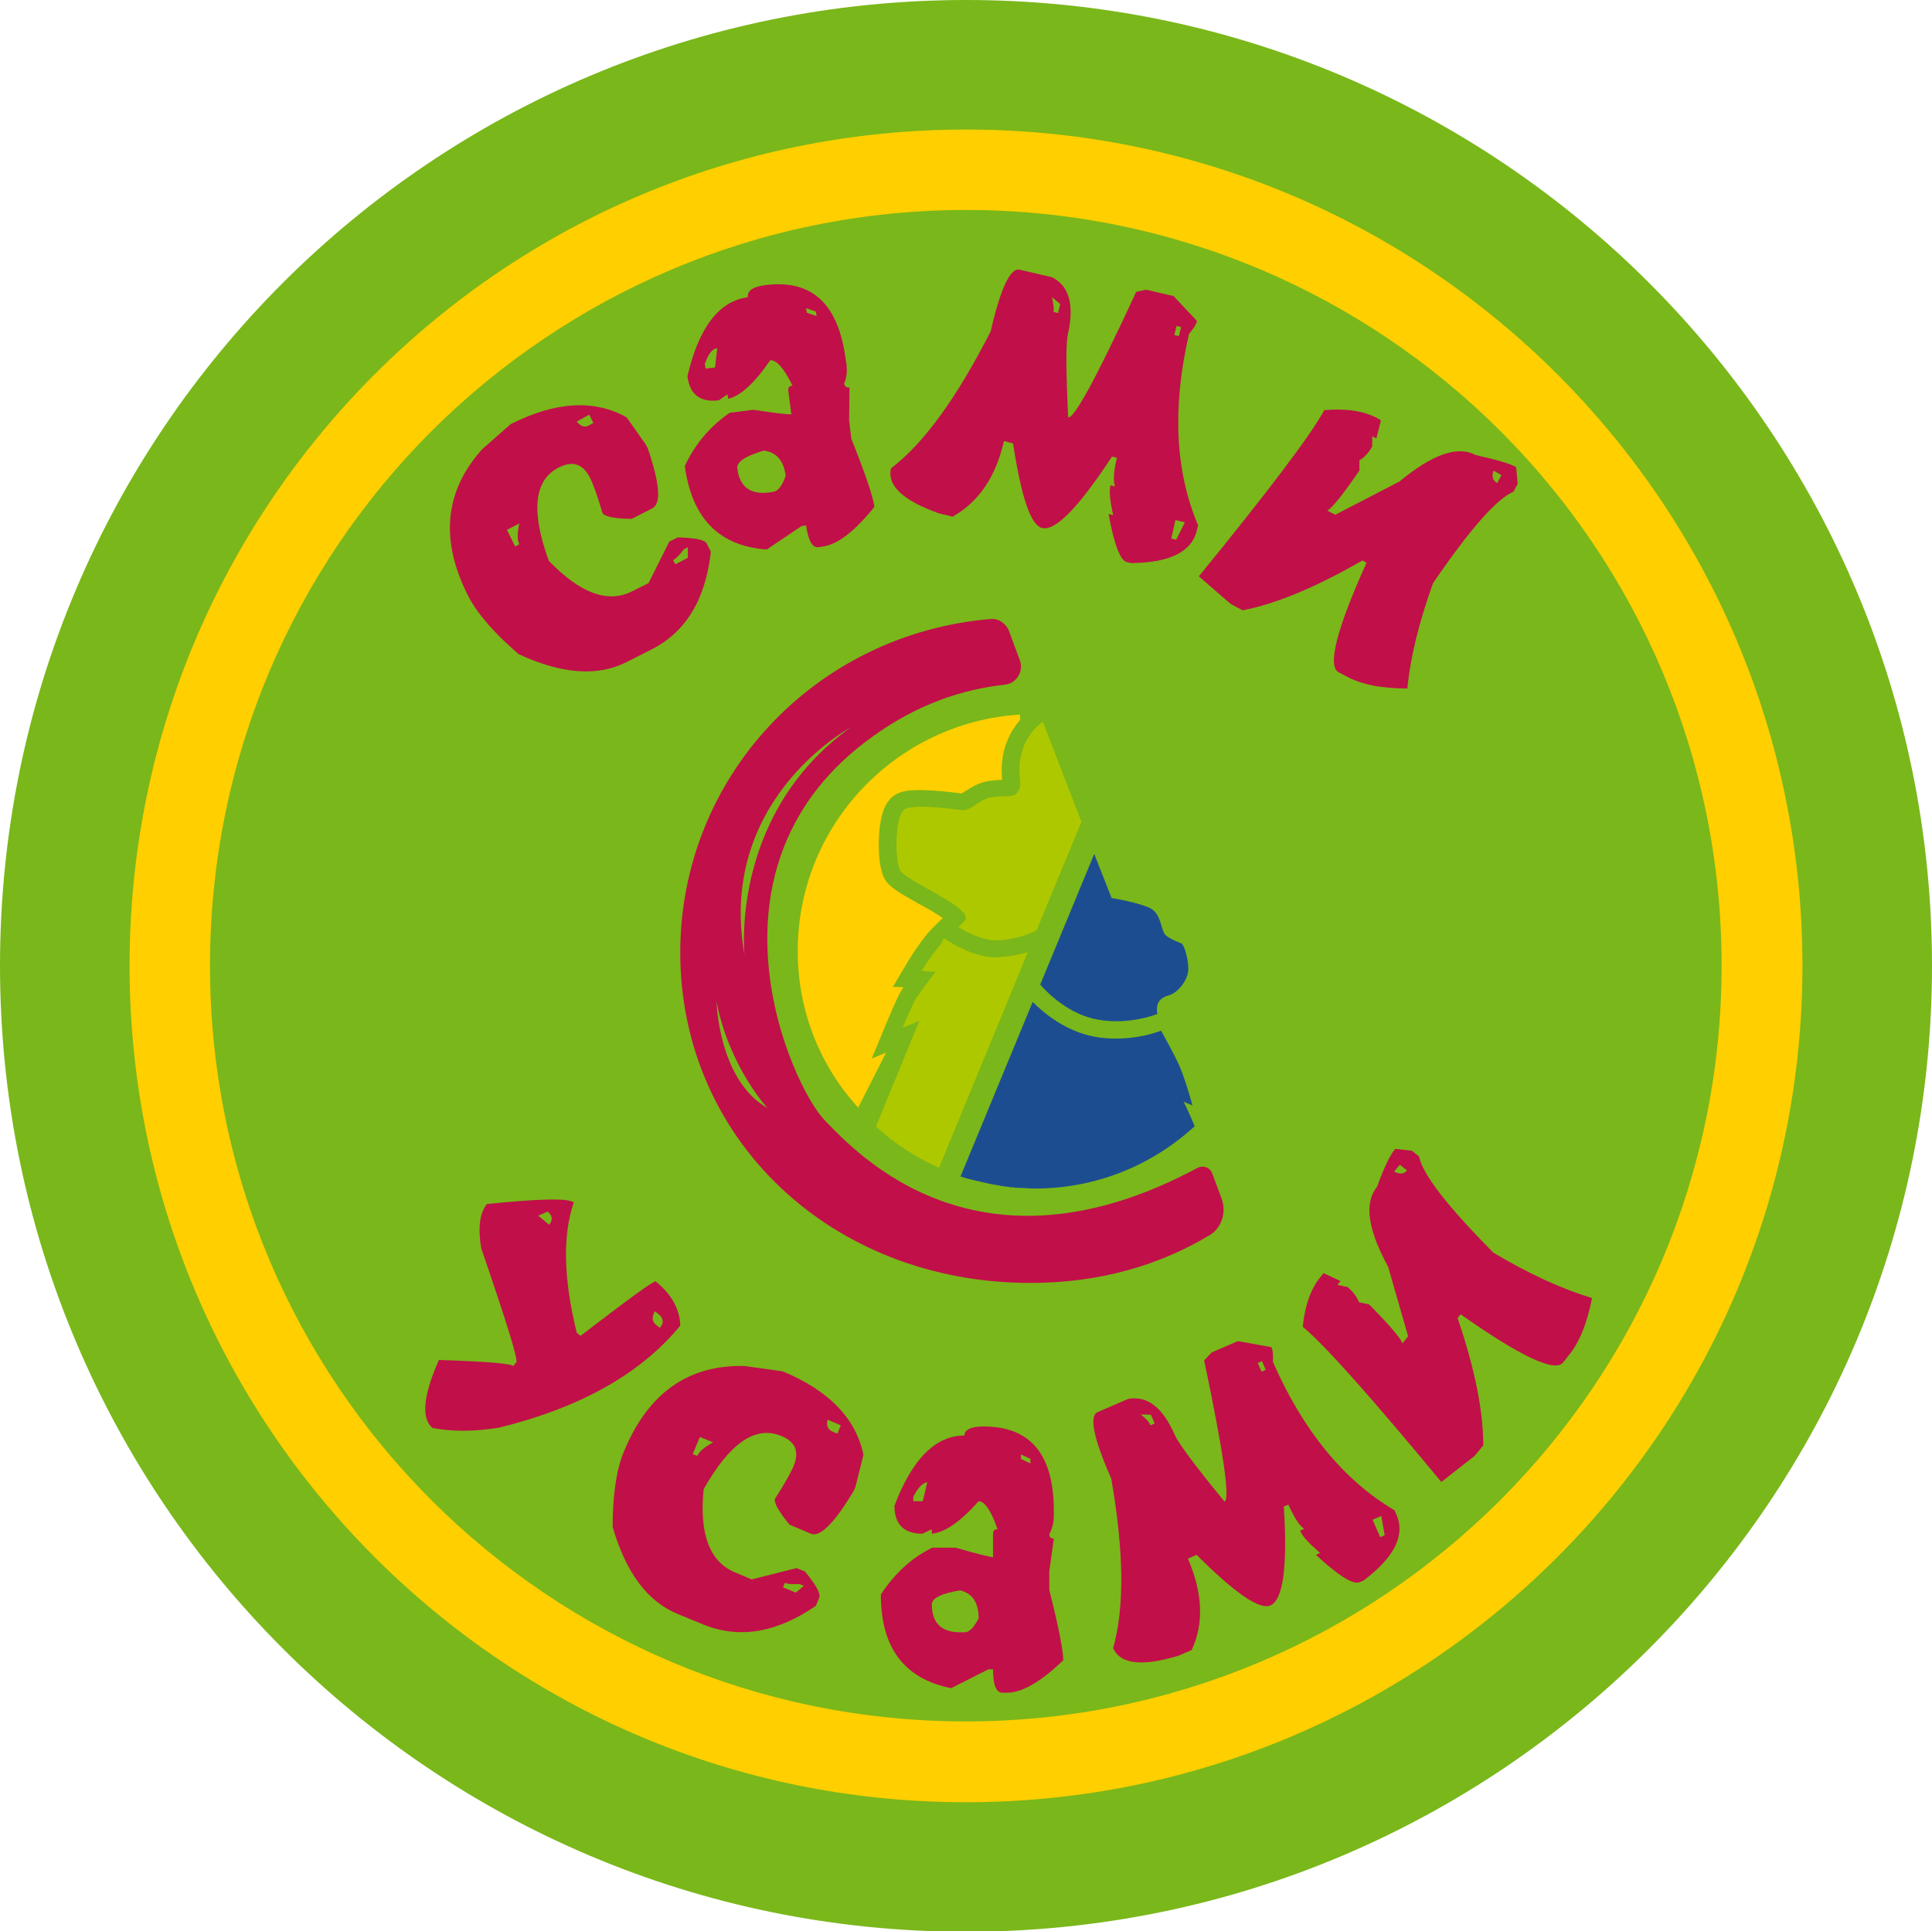 <?xml version="1.0" encoding="utf-8"?>
<!-- Generator: Adobe Illustrator 18.1.1, SVG Export Plug-In . SVG Version: 6.00 Build 0)  -->
<svg version="1.1"
	 id="svg43" xmlns:rdf="http://www.w3.org/1999/02/22-rdf-syntax-ns#" xmlns:cc="http://creativecommons.org/ns#" xmlns:svg="http://www.w3.org/2000/svg" xmlns:dc="http://purl.org/dc/elements/1.1/"
	 xmlns="http://www.w3.org/2000/svg" xmlns:xlink="http://www.w3.org/1999/xlink" x="0px" y="0px"
	 viewBox="465.8 -195.7 511.5 511.3" enable-background="new 465.8 -195.7 511.5 511.3" xml:space="preserve">
<g id="Layer1000">
	<path id="path2" fill="#7AB71A" d="M721.6-195.7c141.2,0,255.7,114.5,255.7,255.7S862.8,315.8,721.6,315.8S465.8,201.3,465.8,60
		S580.3-195.7,721.6-195.7C721.6-195.7,721.6-195.7,721.6-195.7z"/>
	<path id="path4" fill="#7AB71A" d="M721.6-150.8C838-150.8,932.4-56.4,932.4,60S838,270.8,721.6,270.8S510.8,176.4,510.8,60
		C510.8-56.4,605.1-150.8,721.6-150.8C721.6-150.8,721.6-150.8,721.6-150.8z"/>
	<path id="path6" fill="#FFCF00" d="M721.6-161.4c61.2,0,116.5,24.8,156.6,64.9C918.2-56.5,943-1.1,943,60s-24.8,116.5-64.9,156.6
		c-40.1,40.1-95.4,64.9-156.6,64.9S605.1,256.7,565,216.6c-40.1-40.1-64.9-95.4-64.9-156.6S524.9-56.5,565-96.6
		C605.1-136.7,660.4-161.4,721.6-161.4L721.6-161.4z M863.1-81.5c-36.2-36.2-86.3-58.6-141.5-58.6S616.3-117.7,580-81.5
		C543.8-45.3,521.4,4.7,521.4,60s22.4,105.3,58.6,141.5c36.2,36.2,86.3,58.6,141.5,58.6s105.3-22.4,141.5-58.6
		c36.2-36.2,58.6-86.3,58.6-141.5S899.3-45.3,863.1-81.5L863.1-81.5z"/>
	<path id="path8" fill="#C10F4A" d="M668.4-120.2c12.3-1.6,19.4,4.9,21.3,19.7l0.2,1.2c0.2,1.9,0.1,3.6-0.6,5.1
		c0.1,0.8,0.6,1.2,1.4,1.1l-0.1,8.7l0.6,4.9c3.8,9.5,5.8,15.5,6.1,18c-5.2,6.5-9.8,10-13.6,10.5l-1.2,0.2c-1.6,0.2-2.7-1.7-3.3-5.8
		l-1.2,0.2l-9.2,6.2c-12.6-0.9-19.8-8.2-21.7-22.1c2.8-6,6.8-10.6,11.9-14.1l6.2-0.8c6,0.9,9.4,1.3,10.1,1.2l-0.8-6.2
		c-0.1-0.8,0.2-1.3,1.1-1.4c-2.3-4.7-4.3-6.9-5.9-6.7c-4.1,6-7.8,9.4-11.1,10.2l-0.2-1.2l-2.3,1.6c-4.9,0.6-7.7-1.5-8.3-6.4
		c3-12.9,8.4-19.9,16-20.9C663.6-118.7,665.1-119.8,668.4-120.2L668.4-120.2z M652.4-99.3L652.4-99.3l0.2,1.2l2.5-0.3l0.6-5.1
		C654.4-103.4,653.3-102,652.4-99.3z M661-71.7L661-71.7c0.6,4.9,3.4,7,8.4,6.4l1.2-0.2c1.2-0.2,2.3-1.6,3.2-4.2
		c-0.5-4.1-2.5-6.3-5.8-6.7C663.1-74.9,660.8-73.4,661-71.7z M679.2-114.1L679.2-114.1l0.2,1.2l2.6,0.9l-0.2-1.2L679.2-114.1z"/>
	<path id="path10" fill="#C10F4A" d="M769.2-119l7.3,1.7l6.2,6.6c-0.2,0.9-0.9,2-2.1,3.4c-4.5,19.4-3.7,36.3,2.4,50.7l-0.3,1.2
		c-1.3,5.8-7.2,8.7-17.4,8.8l-1.3-0.3c-1.7-0.6-3.3-4.9-4.7-12.7l1.2,0.3c-0.8-3.7-1.1-6.3-0.7-7.9l1.2,0.3
		c-0.5-1.4-0.4-3.9,0.5-7.6l-1.3-0.3c-8.8,13.4-15,19.8-18.5,18.9c-3-0.7-5.5-8.1-7.7-22.4l-2.4-0.6c-2.2,9.6-6.8,16.2-13.6,20
		l-3.7-0.9c-9.5-3.4-13.7-7.4-12.6-11.9c8.7-6.6,17.5-18.8,26.4-36.3c2.6-11.4,5.2-16.8,7.6-16.3l8.6,2c4.6,2.3,6,7.4,4.2,15.2
		c-0.5,2.2-0.5,9.5,0.1,21.9c1.6,0.4,7.6-10.7,18-33.2L769.2-119z M744.3-117L744.3-117c0.4,1.8,0.6,3.1,0.4,3.9l1.2,0.3l0.6-2.4
		L744.3-117z M777.3-109.4L777.3-109.4l-0.6,2.4l1.2,0.3l0.6-2.4L777.3-109.4z M777-58L777-58l-1.1,4.9l1.3,0.3l2.3-4.6L777-58z"/>
	<path id="path12" fill="#C10F4A" d="M867.2-72l0.4,4.4l-1.1,2.1c-4.4,1.8-11.5,9.9-21.3,24.2c-3.7,10.3-6,19.6-6.8,27.9
		c-6.7,0-12.1-1-16.1-3.2l-2.1-1.1c-3-1.6-0.6-11.3,7.4-29l-1.1-0.6c-12.3,7.1-22.9,11.5-31.7,13.2l-3.2-1.7l-8.4-7.3
		c18.6-22.8,29.7-37.5,33.2-44c5.8-0.5,10.4,0.2,14,2.1l1,0.6l-1.2,4.8l-1.1-0.6l0,2.7c-0.9,1.6-2,2.9-3.4,3.7l0,2.7
		c-4.4,6.4-7.2,9.9-8.5,10.6l2.1,1.1l17-8.8c8.7-7.2,15.4-9.6,20.2-7C861.9-74,865.5-73,867.2-72L867.2-72z M861.2-71.1L861.2-71.1
		c-0.5,1.6-0.2,2.6,1,3.3l1.1-2.1L861.2-71.1z"/>
	<path id="path14" fill="#C10F4A" d="M617.7,122.7c-3,8.8-2.7,20.3,0.8,34.5l1,0.8c12.9-9.9,19.5-14.7,19.9-14.4
		c4.2,3.4,6.4,7.4,6.5,11.7c-10.4,12.7-26.4,21.7-47.9,27c-6.6,1.1-12.5,1.1-17.7,0.1c-3-2.5-2.5-8.5,1.7-18
		c12.3,0.4,18.9,0.9,19.7,1.6l0.8-1c0.5-0.7-2.6-10.7-9.3-30.2c-0.9-5.4-0.4-9.3,1.5-11.7C608.6,121.7,616.3,121.5,617.7,122.7
		L617.7,122.7z M610.8,125.1L610.8,125.1l-2.5,1.1l2.9,2.4C612.2,127.3,612.1,126.2,610.8,125.1z M639.2,151.5L639.2,151.5
		c-0.9,1.5-0.8,2.7,0.3,3.6l1,0.8c1.1-1.3,1-2.5-0.3-3.6L639.2,151.5z"/>
	<path id="path16" fill="#C10F4A" d="M673,167.4c12.3,5.1,19.4,12.5,21.4,22.1l-2.1,8.4l-0.5,1.2c-5.1,8.5-8.9,12.3-11.3,11.3
		l-5.7-2.4c-2.9-3.6-4.2-5.9-3.8-6.9c2.5-3.9,4.1-6.7,4.9-8.6c1.6-3.8,0.5-6.5-3.3-8c-6.8-2.8-13.6,1.9-20.5,14.1
		c-1.2,11.9,1.6,19.2,8.2,22l4.5,1.9l11.9-3l2.2,0.9c2.9,3.5,4.2,5.8,3.8,6.9l-0.9,2.2c-10.5,7.2-20.4,8.8-29.9,4.9l-6.8-2.8
		c-7.9-3.3-13.6-10.9-17.1-23c0-8.5,1-15.2,3-20c6.4-15.5,17.1-23,32-22.6L673,167.4z M651.1,184.8L651.1,184.8l-1.9,4.5l1.2,0.5
		c0.5-1.2,1.9-2.3,4.2-3.6L651.1,184.8z M684.9,180.2L684.9,180.2c-0.4,1.6,0.1,2.7,1.4,3.2l1.2,0.5l0.9-2.2L684.9,180.2z
		 M673.6,223.4L673.6,223.4l-0.5,1.2l3.4,1.4l2.1-1.8l-1.2-0.5C675.7,223.8,674.5,223.8,673.6,223.4z"/>
	<path id="path18" fill="#C10F4A" d="M726.2,182c12.4,0,18.6,7.4,18.6,22.3v1.2c0,1.9-0.4,3.6-1.2,5c0,0.8,0.4,1.2,1.2,1.2l-1.2,8.6
		v5c2.5,9.9,3.7,16.1,3.7,18.6c-6,5.8-11,8.6-14.9,8.6h-1.2c-1.7,0-2.5-2.1-2.5-6.2h-1.2l-9.9,5c-12.4-2.5-18.6-10.7-18.6-24.8
		c3.6-5.5,8.1-9.7,13.6-12.4h6.2c5.9,1.7,9.2,2.5,9.9,2.5v-6.2c0-0.8,0.4-1.2,1.2-1.2c-1.7-4.9-3.4-7.4-5-7.4
		c-4.8,5.4-9,8.3-12.4,8.6v-1.2l-2.5,1.2c-4.9,0-7.4-2.5-7.4-7.4c4.7-12.4,10.9-18.6,18.5-18.6C721.2,182.9,722.8,182,726.2,182
		L726.2,182z M707.6,200.6L707.6,200.6v1.2h2.5l1.2-5C710.1,196.9,708.9,198.1,707.6,200.6z M712.5,229.1L712.5,229.1
		c0,4.9,2.5,7.4,7.5,7.4h1.2c1.2,0,2.4-1.2,3.7-3.7c0-4.1-1.6-6.6-4.9-7.4C715,226.2,712.5,227.5,712.5,229.1z M736.1,189.4
		L736.1,189.4v1.2l2.5,1.2v-1.2L736.1,189.4z"/>
	<path id="path20" fill="#C10F4A" d="M786.6,162.4l6.9-3l8.9,1.6c0.4,0.8,0.5,2.1,0.4,3.9c8,18.2,18.7,31.3,32.2,39.3l0.5,1.1
		c2.4,5.5-0.5,11.3-8.7,17.5l-1.2,0.5c-1.8,0.5-5.6-1.9-11.4-7.3l1.1-0.5c-2.9-2.5-4.7-4.4-5.3-5.9l1.1-0.5
		c-1.3-0.8-2.6-2.9-4.2-6.4l-1.2,0.5c1,16-0.2,24.8-3.6,26.2c-2.8,1.2-9.3-3.2-19.5-13.4l-2.3,1c3.9,9,4.3,17.1,1,24.2l-3.5,1.5
		c-9.6,2.9-15.4,2.3-17.3-2c3-10.5,2.9-25.5-0.5-44.9c-4.7-10.7-5.9-16.6-3.6-17.6l8.1-3.5c5.1-0.9,9.2,2.3,12.4,9.7
		c0.9,2,5.2,7.9,13.1,17.5c1.5-0.7-0.3-13.1-5.4-37.4L786.6,162.4z M767.8,178.8L767.8,178.8c1.4,1.1,2.3,2.1,2.6,2.9l1.1-0.5
		l-1-2.3L767.8,178.8z M798.8,165.2L798.8,165.2l1,2.3l1.1-0.5l-1-2.3L798.8,165.2z M829.2,206.7L829.2,206.7l2,4.6l1.2-0.5
		l-0.9-5.1L829.2,206.7z"/>
	<path id="path22" fill="#C10F4A" d="M835.2,108.5l4.4,0.5l1.9,1.5c0.9,4.7,7.5,13.2,19.7,25.5c9.4,5.6,18.1,9.6,26.1,12
		c-1.3,6.6-3.3,11.7-6.2,15.2l-1.5,1.9c-2.2,2.6-11.2-1.6-27.1-12.8l-0.8,1c4.6,13.5,6.8,24.7,6.8,33.7l-2.3,2.8l-8.8,6.9
		c-18.8-22.7-31-36.4-36.7-41.1c0.6-5.8,2.2-10.2,4.8-13.3l0.7-0.9l4.5,2.1l-0.8,1l2.7,0.6c1.4,1.2,2.4,2.5,3,4l2.7,0.6
		c5.4,5.5,8.4,9,8.8,10.3l1.5-1.9l-5.3-18.4c-5.4-9.9-6.4-16.9-2.9-21.2C832.2,113.4,833.9,110,835.2,108.5L835.2,108.5z
		 M834.9,114.5L834.9,114.5c1.4,0.8,2.6,0.7,3.4-0.3l-1.9-1.5L834.9,114.5z"/>
	<g id="Layer1001">
		<g id="Layer1002">
			<path id="path24" fill="#FFCF00" d="M706,59.2l-3.8,6.4l2.8,0.1c-0.4,0.5-0.6,1-0.8,1.3c-1.1,1.9-3.1,6.8-3.5,7.7l-4.1,9.9
				l3.8-1.6l-7.4,14.6C683,86.6,677,72.1,677,56.1c0-33.3,26-60.5,58.8-62.6l0.1,1.4c-2.3,2.6-4.9,7-4.9,13.3c0,1.1,0.1,1.9,0.1,2.6
				c-0.9,0-2.2,0.1-3.6,0.3c-2.6,0.4-4.5,1.7-6,2.6c-0.3,0.2-0.8,0.5-1.1,0.7c-2.2-0.3-7.2-0.9-11.1-0.9c-2.5,0-4.3,0.2-5.6,0.8
				c-1.7,0.7-3,2.1-3.9,4.3c-1.8,4.6-1.8,14.3,0,18c1.1,2.4,3.9,4,9.4,7.1c1.7,0.9,4.4,2.4,6.2,3.7c-1.2,1.1-2.6,2.5-3.9,3.9
				C708.4,55.1,706.1,59,706,59.2L706,59.2z"/>
			<g id="Layer1003">
				<path id="path26" fill="#AEC800" d="M730.2,57.7c2.9-0.1,5.5-0.6,7.7-1.3l-1,2.5l-22.5,54.6c-6.2-2.7-11.8-6.5-16.7-10.9
					l11.5-28l-4.4,1.8c0.1-0.3,2.3-5.5,3.2-7.2c1-1.7,5.5-7.6,5.5-7.6l-2.2-0.1l-1.5-0.1c0,0,2.1-3.6,5.1-7.1l0.8-1.6
					c0.1,0.1,0.3,0.2,0.4,0.3c2.8,1.8,8.1,4.8,13.6,4.8C730,57.8,730.1,57.7,730.2,57.7z"/>
				<path id="path28" fill="#AEC800" d="M752.1,21.9l-11.9,28.8c-2,0.9-5.7,2.4-10.1,2.6c-3.9,0.1-8.1-2-10.6-3.5
					c0.8-0.8,1.5-1.4,1.8-1.8c0.6-0.9-0.1-1.9-1.5-3.1c-4.2-3.5-14.6-8-15.7-10.2c-1.5-3-1.4-15.1,1.5-16.3c0.9-0.3,2.3-0.5,4-0.5
					c4,0,9.2,0.7,11,0.9c0.1,0,0.2,0,0.3,0c2.2,0,4.4-3,7.4-3.4c3.6-0.5,5.6,0.1,6.6-1c1.6-1.8,0.8-2.8,0.8-6.3
					c0-2.4,0.5-4.4,1.1-6.1c1.8-4.5,5.1-6.6,5.1-6.6L752.1,21.9z"/>
			</g>
			<path id="path31" fill="#1D4D91" d="M741.2,65l14.3-34.6l4.6,11.7c0.9,0.1,7,1.2,10.1,2.6c3.3,1.6,2.8,6.2,4.4,7.4
				c1.7,1.2,3.1,1.6,4,2c0.8,0.5,1.9,4.4,1.8,7.1c-0.2,2.7-2.7,5.9-5,6.6c-2.3,0.6-3.3,1.8-3.3,3.7c0,0.4,0,0.8,0.1,1.3
				c-0.8,0.3-7.8,2.9-15.6,1.5C748.8,73,743,67.1,741.2,65L741.2,65z"/>
			<path id="path33" fill="#1D4D91" d="M782.1,102.5c-11.1,10.2-25.9,16.5-42.2,16.5h-0.2c-0.8,0-1.5,0-2.3-0.1
				c-0.8,0-1.6-0.1-2.4-0.1c-0.3,0-0.5,0-0.8-0.1c-0.6,0-1.3-0.1-1.9-0.2c-0.6-0.1-1.2-0.1-1.9-0.3c-0.4-0.1-0.9-0.1-1.3-0.2
				c-2.1-0.4-4.2-0.9-6.3-1.4c-0.9-0.2-1.8-0.5-2.7-0.8l0,0l19.1-46.2c3,3,8.8,7.8,16.4,9.2c2,0.4,3.9,0.5,5.6,0.5
				c5.9,0,10.5-1.5,12-2.1c0.5,0.9,3.5,6.3,4.8,9.2c1.6,3.6,3.4,10.2,3.5,10.6l-2.4-1C779.2,95.9,780.8,99.4,782.1,102.5
				L782.1,102.5z"/>
		</g>
		<g id="Layer1004">
			<path id="path36" fill="#C10F4A" d="M789.2,121.6l-2.5-6.7c-0.6-1.5-2.3-2.1-3.8-1.4c-58.2,31.3-90.3-3.9-98.7-12.5
				c-9-9.3-35.2-67.6,12.8-101.8c11.8-8.5,23.7-12.4,34.8-13.6c3.1-0.3,5.1-3.5,4-6.5l-2.9-7.8c-0.8-2-2.8-3.3-4.9-3.1
				c-46.7,4-82.1,42.2-82.1,88.3c0,49.4,40,87.5,92.7,87.5c19,0,34.6-5,47.2-12.5C789.2,129.6,790.6,125.4,789.2,121.6L789.2,121.6z
				 M691-3.1L691-3.1c-31,22.3-28.3,57.6-28.1,60.2C655.7,16.4,690-2.5,691-3.1L691-3.1z M655.5,69.5L655.5,69.5
				c3.3,17.2,13.5,28.2,13.5,28.2C656,90.3,655.5,69.5,655.5,69.5z"/>
		</g>
	</g>
	<path id="path40" fill="#C10F4A" d="M601-83.4c11.9-6,22.1-6.6,30.7-1.8l5,7.1l0.6,1.1c3.2,9.4,3.6,14.7,1.2,15.9l-5.5,2.8
		c-4.6-0.1-7.2-0.6-7.7-1.6c-1.3-4.4-2.4-7.5-3.3-9.3c-1.9-3.7-4.6-4.6-8.3-2.7c-6.5,3.3-7.4,11.6-2.6,24.7
		c8.3,8.6,15.6,11.3,22,8.1l4.4-2.2l5.5-11l2.2-1.1c4.6,0.1,7.1,0.6,7.7,1.6l1.1,2.2c-1.4,12.6-6.6,21.3-15.8,25.9l-6.5,3.3
		c-7.7,3.9-17.2,3.2-28.6-2.1c-6.5-5.6-10.9-10.7-13.3-15.3c-7.6-14.9-6.3-27.9,3.7-39L601-83.4z M600-55.4L600-55.4l2.2,4.4
		l1.1-0.6c-0.6-1.1-0.6-2.9,0-5.5L600-55.4z M618.5-84.1L618.5-84.1c1,1.3,2.1,1.7,3.3,1l1.1-0.6l-1.1-2.2L618.5-84.1z M644-47.4
		L644-47.4l0.6,1.1l3.3-1.7l0-2.8l-1.1,0.6C645.7-48.7,644.8-47.8,644-47.4z"/>
</g>
</svg>
